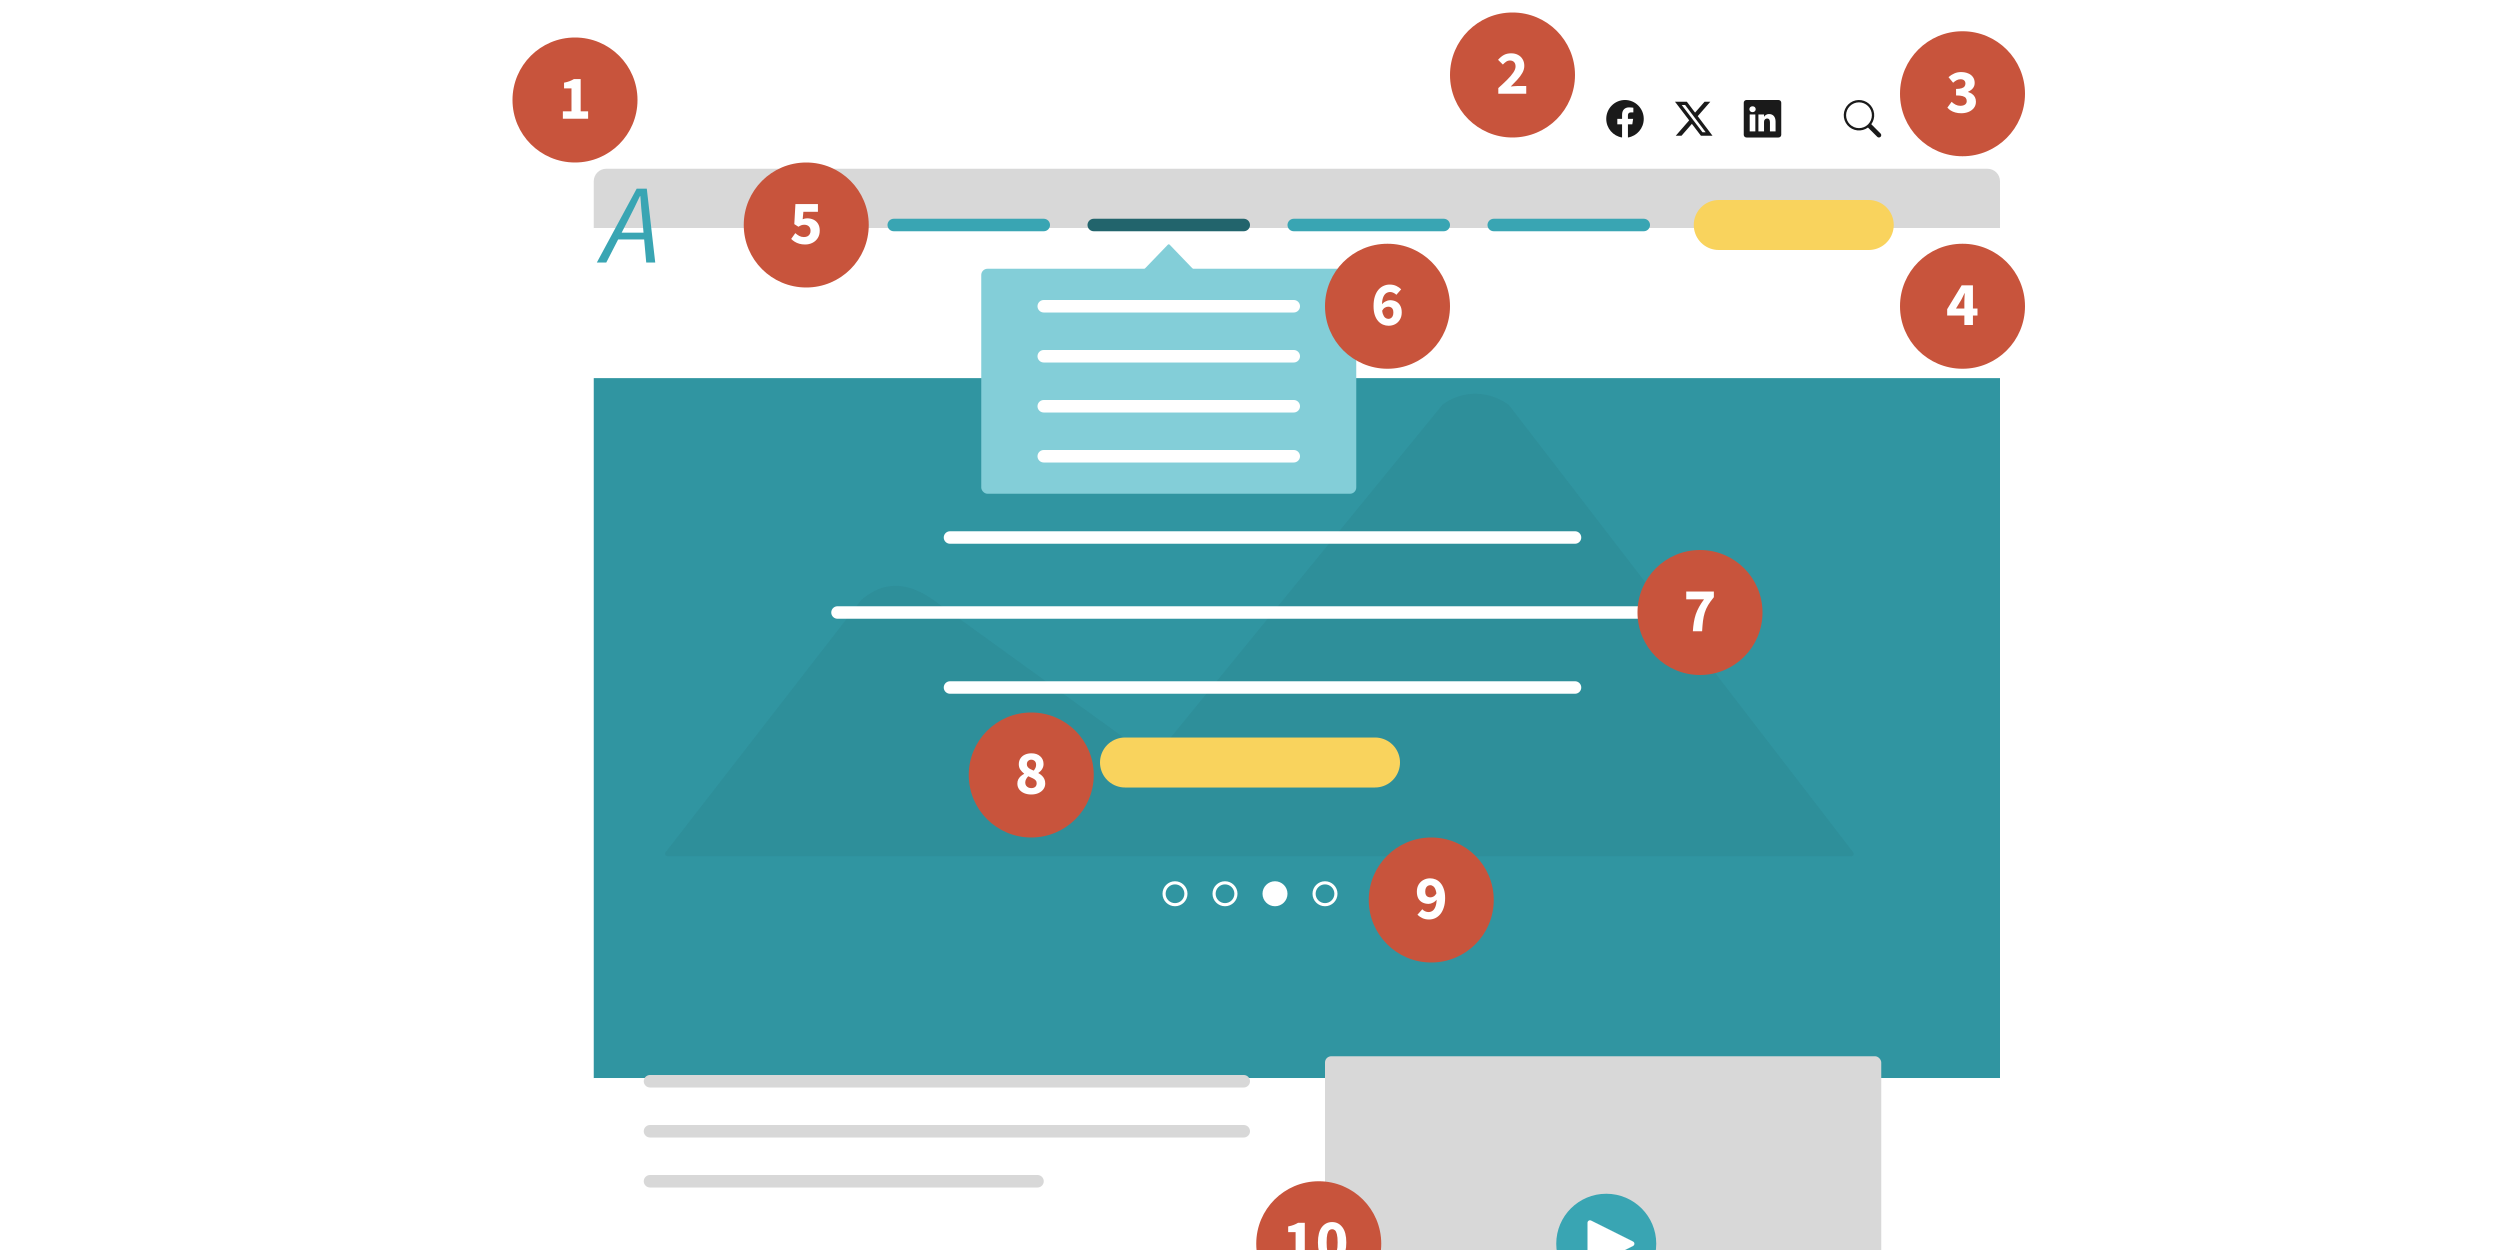 <svg width="400" height="200" viewBox="0 0 400 200" fill="none" xmlns="http://www.w3.org/2000/svg">
<rect width="400" height="700" transform="translate(0 -78)" fill="white"/>
<g filter="url(#filter0_d_1149_5)">
<path d="M89 23.5H314V16C314 14.895 313.105 14 312 14H91C89.895 14 89 14.895 89 16V23.5Z" fill="#D8D8D8"/>
<path d="M89 47.5H314V23.5H89V47.5Z" fill="white"/>
<path d="M89 159.5H314V47.5H89V159.5Z" fill="#3095A1"/>
<path d="M91.502 259.751C91.828 259.914 92.192 259.985 92.555 259.956L311.033 242.577C311.644 242.528 312.198 242.202 312.538 241.693L313.664 240.004C313.883 239.675 314 239.289 314 238.894V159.5H89V257.264C89 258.021 89.428 258.714 90.106 259.053L91.502 259.751Z" fill="white"/>
</g>
<path d="M137.8 96.002L106.5 136.355C106.297 136.618 106.484 137 106.816 137H296.187C296.519 137 296.707 136.619 296.504 136.356L241.435 64.815C241.41 64.783 241.381 64.755 241.348 64.732C237.559 62.085 233.361 62.785 230.822 64.74C230.798 64.758 230.777 64.779 230.758 64.802L184.761 121.124C184.627 121.288 184.388 121.319 184.217 121.195L149.293 95.96C142.994 91.513 139.187 94.93 137.874 95.929C137.846 95.95 137.822 95.974 137.8 96.002Z" fill="#236D76" fill-opacity="0.15"/>
<path d="M263 19.018C263 17.351 261.657 16 260 16C258.343 16 257 17.351 257 19.019C257 20.525 258.097 21.773 259.531 22V19.891H258.77V19.019H259.532V18.353C259.532 17.597 259.98 17.179 260.665 17.179C260.993 17.179 261.336 17.238 261.336 17.238V17.98H260.958C260.586 17.98 260.469 18.213 260.469 18.452V19.018H261.301L261.168 19.89H260.469V22C261.903 21.773 263 20.525 263 19.018Z" fill="#1A1A1A"/>
<g clip-path="url(#clip0_1149_5)">
<path d="M279 16.43C279 16.192 279.197 16 279.441 16H284.559C284.803 16 285 16.192 285 16.43V21.57C285 21.808 284.803 22 284.559 22H279.441C279.197 22 279 21.808 279 21.57V16.43ZM280.854 21.023V18.313H279.953V21.023H280.854ZM280.404 17.943C280.717 17.943 280.913 17.735 280.913 17.475C280.907 17.209 280.718 17.007 280.41 17.007C280.101 17.007 279.9 17.21 279.9 17.475C279.9 17.735 280.095 17.943 280.398 17.943H280.404ZM282.244 21.023V19.51C282.244 19.429 282.25 19.348 282.274 19.29C282.339 19.128 282.487 18.961 282.736 18.961C283.062 18.961 283.192 19.209 283.192 19.573V21.023H284.092V19.469C284.092 18.636 283.648 18.249 283.056 18.249C282.578 18.249 282.364 18.512 282.244 18.697V18.706H282.238L282.244 18.697V18.313H281.344C281.355 18.568 281.344 21.023 281.344 21.023H282.244Z" fill="#1A1A1A"/>
</g>
<g clip-path="url(#clip1_1149_5)">
<path d="M272.725 16.281H273.645L271.635 18.584L274 21.719H272.149L270.699 19.817L269.039 21.719H268.119L270.268 19.255L268 16.281H269.899L271.209 18.019L272.725 16.281ZM272.403 21.167H272.913L269.621 16.804H269.074L272.403 21.167Z" fill="#1A1A1A"/>
</g>
<g clip-path="url(#clip2_1149_5)">
<path d="M299.404 19.879C299.767 19.384 299.929 18.769 299.859 18.159C299.789 17.549 299.49 16.988 299.024 16.588C298.558 16.188 297.957 15.979 297.344 16.003C296.73 16.026 296.148 16.281 295.713 16.715C295.279 17.15 295.025 17.732 295.002 18.346C294.979 18.96 295.188 19.56 295.588 20.026C295.988 20.492 296.55 20.79 297.16 20.86C297.77 20.93 298.384 20.767 298.88 20.403H298.879C298.89 20.418 298.903 20.433 298.916 20.447L300.36 21.89C300.43 21.961 300.526 22 300.625 22C300.724 22 300.82 21.961 300.89 21.89C300.961 21.82 301 21.725 301 21.625C301 21.526 300.961 21.43 300.89 21.36L299.447 19.916C299.433 19.903 299.419 19.89 299.404 19.879ZM299.5 18.438C299.5 18.709 299.447 18.977 299.343 19.227C299.24 19.477 299.088 19.704 298.896 19.896C298.705 20.087 298.477 20.239 298.227 20.343C297.977 20.447 297.709 20.5 297.438 20.5C297.167 20.5 296.899 20.447 296.649 20.343C296.398 20.239 296.171 20.087 295.979 19.896C295.788 19.704 295.636 19.477 295.532 19.227C295.429 18.977 295.375 18.709 295.375 18.438C295.375 17.891 295.593 17.366 295.979 16.979C296.366 16.592 296.891 16.375 297.438 16.375C297.985 16.375 298.509 16.592 298.896 16.979C299.283 17.366 299.5 17.891 299.5 18.438Z" fill="#1A1A1A"/>
</g>
<path d="M95.494 42L101.866 30.192H103.486L104.836 42H103.396L102.784 35.214C102.724 34.59 102.664 33.96 102.604 33.324C102.556 32.688 102.508 32.04 102.46 31.38H102.388C102.076 32.052 101.764 32.7 101.452 33.324C101.152 33.936 100.834 34.566 100.498 35.214L97.006 42H95.494ZM98.32 38.31L98.608 37.23H103.792L103.54 38.31H98.32Z" fill="#39A5B3"/>
<path d="M143 36H167" stroke="#39A5B3" stroke-width="2" stroke-linecap="round"/>
<path d="M104 173H199" stroke="#D8D8D8" stroke-width="2" stroke-linecap="round"/>
<path d="M104 181H199" stroke="#D8D8D8" stroke-width="2" stroke-linecap="round"/>
<path d="M104 189H166" stroke="#D8D8D8" stroke-width="2" stroke-linecap="round"/>
<path d="M152 86H252" stroke="white" stroke-width="2" stroke-linecap="round"/>
<path d="M152 110H252" stroke="white" stroke-width="2" stroke-linecap="round"/>
<path d="M134 98H267" stroke="white" stroke-width="2" stroke-linecap="round"/>
<path d="M175 36H199" stroke="#22646C" stroke-width="2" stroke-linecap="round"/>
<path d="M207 36H231" stroke="#39A5B3" stroke-width="2" stroke-linecap="round"/>
<path d="M239 36H263" stroke="#39A5B3" stroke-width="2" stroke-linecap="round"/>
<path d="M275 36H299" stroke="#F9D35D" stroke-width="8" stroke-linecap="round"/>
<path d="M180 122H220" stroke="#F9D35D" stroke-width="8" stroke-linecap="round"/>
<rect x="212" y="169" width="89" height="61" rx="1" fill="#D8D8D8"/>
<circle cx="257" cy="199" r="8" fill="#39A5B3"/>
<path d="M254 202.353V195.647C254 195.35 254.313 195.156 254.579 195.289L261.284 198.642C261.579 198.79 261.579 199.21 261.284 199.358L254.579 202.711C254.313 202.844 254 202.65 254 202.353Z" fill="white"/>
<circle cx="92" cy="16" r="10" fill="#C8543C"/>
<path d="M90.058 19V17.81H91.438V14.14H90.248V13.23C90.595 13.163 90.888 13.083 91.128 12.99C91.375 12.897 91.608 12.783 91.828 12.65H92.908V17.81H94.098V19H90.058Z" fill="white"/>
<circle cx="242" cy="12" r="10" fill="#C8543C"/>
<path d="M239.728 15V14.09C240.262 13.617 240.735 13.173 241.148 12.76C241.568 12.347 241.895 11.963 242.128 11.61C242.368 11.257 242.488 10.933 242.488 10.64C242.488 10.327 242.408 10.09 242.248 9.93C242.088 9.763 241.868 9.68 241.588 9.68C241.362 9.68 241.155 9.747 240.968 9.88C240.788 10.007 240.618 10.157 240.458 10.33L239.688 9.57C239.995 9.223 240.308 8.963 240.628 8.79C240.955 8.617 241.342 8.53 241.788 8.53C242.202 8.53 242.565 8.613 242.878 8.78C243.198 8.947 243.445 9.18 243.618 9.48C243.798 9.78 243.888 10.133 243.888 10.54C243.888 10.92 243.785 11.293 243.578 11.66C243.378 12.02 243.112 12.38 242.778 12.74C242.445 13.1 242.092 13.467 241.718 13.84C241.878 13.82 242.058 13.803 242.258 13.79C242.458 13.77 242.632 13.76 242.778 13.76H244.198V15H239.728Z" fill="white"/>
<circle cx="314" cy="15" r="10" fill="#C8543C"/>
<path d="M313.788 18.12C313.448 18.12 313.138 18.08 312.858 18C312.585 17.927 312.342 17.823 312.128 17.69C311.915 17.557 311.732 17.4 311.578 17.22L312.258 16.29C312.452 16.477 312.665 16.63 312.898 16.75C313.132 16.87 313.382 16.93 313.648 16.93C313.955 16.93 314.202 16.867 314.388 16.74C314.582 16.607 314.678 16.42 314.678 16.18C314.678 15.993 314.632 15.833 314.538 15.7C314.445 15.56 314.275 15.453 314.028 15.38C313.788 15.307 313.435 15.27 312.968 15.27V14.23C313.348 14.23 313.648 14.193 313.868 14.12C314.088 14.047 314.242 13.947 314.328 13.82C314.422 13.693 314.468 13.547 314.468 13.38C314.468 13.153 314.398 12.98 314.258 12.86C314.125 12.74 313.935 12.68 313.688 12.68C313.462 12.68 313.255 12.73 313.068 12.83C312.888 12.923 312.698 13.06 312.498 13.24L311.758 12.34C312.052 12.087 312.362 11.89 312.688 11.75C313.015 11.603 313.372 11.53 313.758 11.53C314.192 11.53 314.572 11.6 314.898 11.74C315.232 11.873 315.488 12.07 315.668 12.33C315.855 12.583 315.948 12.897 315.948 13.27C315.948 13.597 315.855 13.877 315.668 14.11C315.488 14.343 315.228 14.533 314.888 14.68V14.72C315.128 14.793 315.345 14.9 315.538 15.04C315.732 15.173 315.882 15.343 315.988 15.55C316.095 15.757 316.148 15.997 316.148 16.27C316.148 16.663 316.038 17 315.818 17.28C315.605 17.553 315.318 17.763 314.958 17.91C314.605 18.05 314.215 18.12 313.788 18.12Z" fill="white"/>
<circle cx="314" cy="49" r="10" fill="#C8543C"/>
<path d="M314.298 52V48.33C314.298 48.13 314.305 47.893 314.318 47.62C314.338 47.347 314.352 47.11 314.358 46.91H314.318C314.238 47.083 314.155 47.26 314.068 47.44C313.982 47.613 313.892 47.793 313.798 47.98L312.958 49.36H316.398V50.48H311.548V49.47L313.868 45.65H315.668V52H314.298Z" fill="white"/>
<circle cx="129" cy="36" r="10" fill="#C8543C"/>
<path d="M128.828 39.12C128.482 39.12 128.168 39.08 127.888 39C127.615 38.92 127.372 38.813 127.158 38.68C126.945 38.547 126.755 38.397 126.588 38.23L127.248 37.3C127.442 37.473 127.652 37.623 127.878 37.75C128.105 37.87 128.352 37.93 128.618 37.93C128.832 37.93 129.018 37.893 129.178 37.82C129.338 37.74 129.462 37.627 129.548 37.48C129.642 37.333 129.688 37.153 129.688 36.94C129.688 36.62 129.595 36.377 129.408 36.21C129.222 36.043 128.982 35.96 128.688 35.96C128.508 35.96 128.355 35.983 128.228 36.03C128.102 36.077 127.942 36.16 127.748 36.28L127.088 35.86L127.268 32.65H130.868V33.89H128.538L128.428 35.08C128.555 35.027 128.672 34.99 128.778 34.97C128.885 34.943 129.005 34.93 129.138 34.93C129.505 34.93 129.842 35 130.148 35.14C130.455 35.28 130.698 35.497 130.878 35.79C131.065 36.083 131.158 36.453 131.158 36.9C131.158 37.373 131.048 37.777 130.828 38.11C130.615 38.437 130.332 38.687 129.978 38.86C129.625 39.033 129.242 39.12 128.828 39.12Z" fill="white"/>
<rect x="157" y="43" width="60" height="36" rx="1" fill="#83CED8"/>
<path d="M186.856 39.15C186.935 39.068 187.065 39.068 187.144 39.15L191.004 43.161C191.127 43.288 191.036 43.5 190.86 43.5H183.14C182.964 43.5 182.873 43.288 182.996 43.161L186.856 39.15Z" fill="#83CED8"/>
<path d="M167 49H207" stroke="white" stroke-width="2" stroke-linecap="round"/>
<path d="M167 57H207" stroke="white" stroke-width="2" stroke-linecap="round"/>
<path d="M167 65H207" stroke="white" stroke-width="2" stroke-linecap="round"/>
<path d="M167 73H207" stroke="white" stroke-width="2" stroke-linecap="round"/>
<circle cx="222" cy="49" r="10" fill="#C8543C"/>
<path d="M222.168 52.12C221.862 52.12 221.565 52.06 221.278 51.94C220.992 51.82 220.735 51.633 220.508 51.38C220.282 51.127 220.102 50.803 219.968 50.41C219.835 50.01 219.768 49.53 219.768 48.97C219.768 48.377 219.838 47.863 219.978 47.43C220.118 46.997 220.308 46.64 220.548 46.36C220.788 46.08 221.062 45.873 221.368 45.74C221.675 45.6 221.998 45.53 222.338 45.53C222.758 45.53 223.122 45.607 223.428 45.76C223.735 45.907 223.988 46.083 224.188 46.29L223.418 47.17C223.305 47.05 223.158 46.947 222.978 46.86C222.798 46.767 222.615 46.72 222.428 46.72C222.188 46.72 221.965 46.79 221.758 46.93C221.558 47.07 221.398 47.307 221.278 47.64C221.165 47.967 221.108 48.41 221.108 48.97C221.108 49.497 221.155 49.91 221.248 50.21C221.348 50.503 221.478 50.713 221.638 50.84C221.798 50.96 221.965 51.02 222.138 51.02C222.285 51.02 222.418 50.983 222.538 50.91C222.658 50.837 222.755 50.727 222.828 50.58C222.902 50.427 222.938 50.23 222.938 49.99C222.938 49.763 222.902 49.583 222.828 49.45C222.755 49.317 222.655 49.22 222.528 49.16C222.408 49.1 222.268 49.07 222.108 49.07C221.942 49.07 221.768 49.12 221.588 49.22C221.415 49.32 221.258 49.497 221.118 49.75L221.048 48.79C221.215 48.543 221.428 48.357 221.688 48.23C221.948 48.097 222.182 48.03 222.388 48.03C222.748 48.03 223.072 48.1 223.358 48.24C223.645 48.38 223.868 48.597 224.028 48.89C224.195 49.177 224.278 49.543 224.278 49.99C224.278 50.43 224.182 50.81 223.988 51.13C223.802 51.45 223.548 51.697 223.228 51.87C222.908 52.037 222.555 52.12 222.168 52.12Z" fill="white"/>
<circle cx="272" cy="98" r="10" fill="#C8543C"/>
<path d="M270.858 101C270.892 100.473 270.945 99.99 271.018 99.55C271.092 99.103 271.195 98.68 271.328 98.28C271.468 97.88 271.645 97.487 271.858 97.1C272.072 96.713 272.335 96.31 272.648 95.89H269.798V94.65H274.218V95.55C273.845 96.003 273.538 96.427 273.298 96.82C273.065 97.213 272.885 97.613 272.758 98.02C272.632 98.427 272.538 98.87 272.478 99.35C272.418 99.83 272.372 100.38 272.338 101H270.858Z" fill="white"/>
<circle cx="165" cy="124" r="10" fill="#C8543C"/>
<path d="M164.988 127.12C164.568 127.12 164.188 127.047 163.848 126.9C163.515 126.753 163.252 126.55 163.058 126.29C162.872 126.023 162.778 125.72 162.778 125.38C162.778 125.12 162.825 124.897 162.918 124.71C163.018 124.517 163.148 124.347 163.308 124.2C163.475 124.053 163.658 123.927 163.858 123.82V123.78C163.618 123.593 163.415 123.38 163.248 123.14C163.088 122.9 163.008 122.613 163.008 122.28C163.008 121.92 163.095 121.61 163.268 121.35C163.442 121.083 163.682 120.88 163.988 120.74C164.295 120.6 164.645 120.53 165.038 120.53C165.625 120.53 166.092 120.69 166.438 121.01C166.792 121.323 166.968 121.743 166.968 122.27C166.968 122.47 166.928 122.66 166.848 122.84C166.775 123.013 166.675 123.17 166.548 123.31C166.422 123.443 166.285 123.56 166.138 123.66V123.7C166.338 123.807 166.522 123.937 166.688 124.09C166.855 124.237 166.988 124.417 167.088 124.63C167.188 124.837 167.238 125.08 167.238 125.36C167.238 125.693 167.145 125.993 166.958 126.26C166.772 126.52 166.508 126.73 166.168 126.89C165.835 127.043 165.442 127.12 164.988 127.12ZM165.388 123.3C165.515 123.153 165.612 123.003 165.678 122.85C165.745 122.697 165.778 122.537 165.778 122.37C165.778 122.203 165.748 122.06 165.688 121.94C165.628 121.82 165.538 121.727 165.418 121.66C165.305 121.587 165.168 121.55 165.008 121.55C164.815 121.55 164.648 121.613 164.508 121.74C164.368 121.86 164.298 122.04 164.298 122.28C164.298 122.453 164.345 122.6 164.438 122.72C164.532 122.84 164.658 122.947 164.818 123.04C164.985 123.133 165.175 123.22 165.388 123.3ZM165.018 126.1C165.178 126.1 165.322 126.073 165.448 126.02C165.582 125.96 165.685 125.873 165.758 125.76C165.832 125.64 165.868 125.49 165.868 125.31C165.868 125.123 165.812 124.97 165.698 124.85C165.592 124.723 165.435 124.613 165.228 124.52C165.028 124.42 164.795 124.313 164.528 124.2C164.388 124.327 164.272 124.48 164.178 124.66C164.085 124.833 164.038 125.017 164.038 125.21C164.038 125.397 164.082 125.557 164.168 125.69C164.262 125.823 164.382 125.927 164.528 126C164.682 126.067 164.845 126.1 165.018 126.1Z" fill="white"/>
<circle cx="229" cy="144" r="10" fill="#C8543C"/>
<path d="M228.648 147.12C228.228 147.12 227.865 147.043 227.558 146.89C227.252 146.737 226.995 146.56 226.788 146.36L227.568 145.48C227.675 145.6 227.818 145.707 227.998 145.8C228.185 145.887 228.368 145.93 228.548 145.93C228.802 145.93 229.025 145.86 229.218 145.72C229.418 145.58 229.575 145.347 229.688 145.02C229.808 144.687 229.868 144.24 229.868 143.68C229.868 143.153 229.818 142.743 229.718 142.45C229.625 142.15 229.498 141.94 229.338 141.82C229.185 141.693 229.018 141.63 228.838 141.63C228.698 141.63 228.565 141.667 228.438 141.74C228.318 141.813 228.222 141.923 228.148 142.07C228.075 142.217 228.038 142.413 228.038 142.66C228.038 142.88 228.075 143.06 228.148 143.2C228.222 143.333 228.322 143.43 228.448 143.49C228.575 143.55 228.718 143.58 228.878 143.58C229.045 143.58 229.215 143.53 229.388 143.43C229.562 143.323 229.718 143.147 229.858 142.9L229.928 143.86C229.768 144.093 229.558 144.28 229.298 144.42C229.038 144.553 228.802 144.62 228.588 144.62C228.228 144.62 227.905 144.55 227.618 144.41C227.332 144.27 227.105 144.057 226.938 143.77C226.778 143.477 226.698 143.107 226.698 142.66C226.698 142.22 226.795 141.84 226.988 141.52C227.182 141.2 227.438 140.957 227.758 140.79C228.078 140.617 228.428 140.53 228.808 140.53C229.122 140.53 229.422 140.59 229.708 140.71C229.995 140.83 230.248 141.017 230.468 141.27C230.695 141.523 230.875 141.85 231.008 142.25C231.148 142.643 231.218 143.12 231.218 143.68C231.218 144.273 231.145 144.787 230.998 145.22C230.858 145.653 230.668 146.01 230.428 146.29C230.188 146.57 229.915 146.78 229.608 146.92C229.302 147.053 228.982 147.12 228.648 147.12Z" fill="white"/>
<circle cx="211" cy="199" r="10" fill="#C8543C"/>
<path d="M205.917 202V200.81H207.297V197.14H206.107V196.23C206.453 196.163 206.747 196.083 206.987 195.99C207.233 195.897 207.467 195.783 207.687 195.65H208.767V200.81H209.957V202H205.917ZM213.14 202.12C212.46 202.12 211.91 201.837 211.49 201.27C211.077 200.703 210.87 199.88 210.87 198.8C210.87 197.713 211.077 196.897 211.49 196.35C211.91 195.803 212.46 195.53 213.14 195.53C213.82 195.53 214.367 195.807 214.78 196.36C215.2 196.907 215.41 197.72 215.41 198.8C215.41 199.88 215.2 200.703 214.78 201.27C214.367 201.837 213.82 202.12 213.14 202.12ZM213.14 200.98C213.307 200.98 213.457 200.92 213.59 200.8C213.723 200.673 213.827 200.453 213.9 200.14C213.98 199.82 214.02 199.373 214.02 198.8C214.02 198.22 213.98 197.777 213.9 197.47C213.827 197.163 213.723 196.953 213.59 196.84C213.457 196.727 213.307 196.67 213.14 196.67C212.973 196.67 212.823 196.727 212.69 196.84C212.557 196.953 212.45 197.163 212.37 197.47C212.297 197.777 212.26 198.22 212.26 198.8C212.26 199.373 212.297 199.82 212.37 200.14C212.45 200.453 212.557 200.673 212.69 200.8C212.823 200.92 212.973 200.98 213.14 200.98Z" fill="white"/>
<circle cx="188" cy="143" r="1.75" stroke="white" stroke-width="0.5"/>
<circle cx="196" cy="143" r="1.75" stroke="white" stroke-width="0.5"/>
<circle cx="204" cy="143" r="2" fill="white"/>
<circle cx="212" cy="143" r="1.75" stroke="white" stroke-width="0.5"/>
<defs>
<filter id="filter0_d_1149_5" x="78" y="10" width="259" height="279.962" filterUnits="userSpaceOnUse" color-interpolation-filters="sRGB">
<feFlood flood-opacity="0" result="BackgroundImageFix"/>
<feColorMatrix in="SourceAlpha" type="matrix" values="0 0 0 0 0 0 0 0 0 0 0 0 0 0 0 0 0 0 127 0" result="hardAlpha"/>
<feOffset dx="6" dy="13"/>
<feGaussianBlur stdDeviation="8.5"/>
<feComposite in2="hardAlpha" operator="out"/>
<feColorMatrix type="matrix" values="0 0 0 0 0 0 0 0 0 0 0 0 0 0 0 0 0 0 0.1 0"/>
<feBlend mode="normal" in2="BackgroundImageFix" result="effect1_dropShadow_1149_5"/>
<feBlend mode="normal" in="SourceGraphic" in2="effect1_dropShadow_1149_5" result="shape"/>
</filter>
<clipPath id="clip0_1149_5">
<rect width="6" height="6" fill="white" transform="translate(279 16)"/>
</clipPath>
<clipPath id="clip1_1149_5">
<rect width="6" height="6" fill="white" transform="translate(268 16)"/>
</clipPath>
<clipPath id="clip2_1149_5">
<rect width="6" height="6" fill="white" transform="translate(295 16)"/>
</clipPath>
</defs>
</svg>
